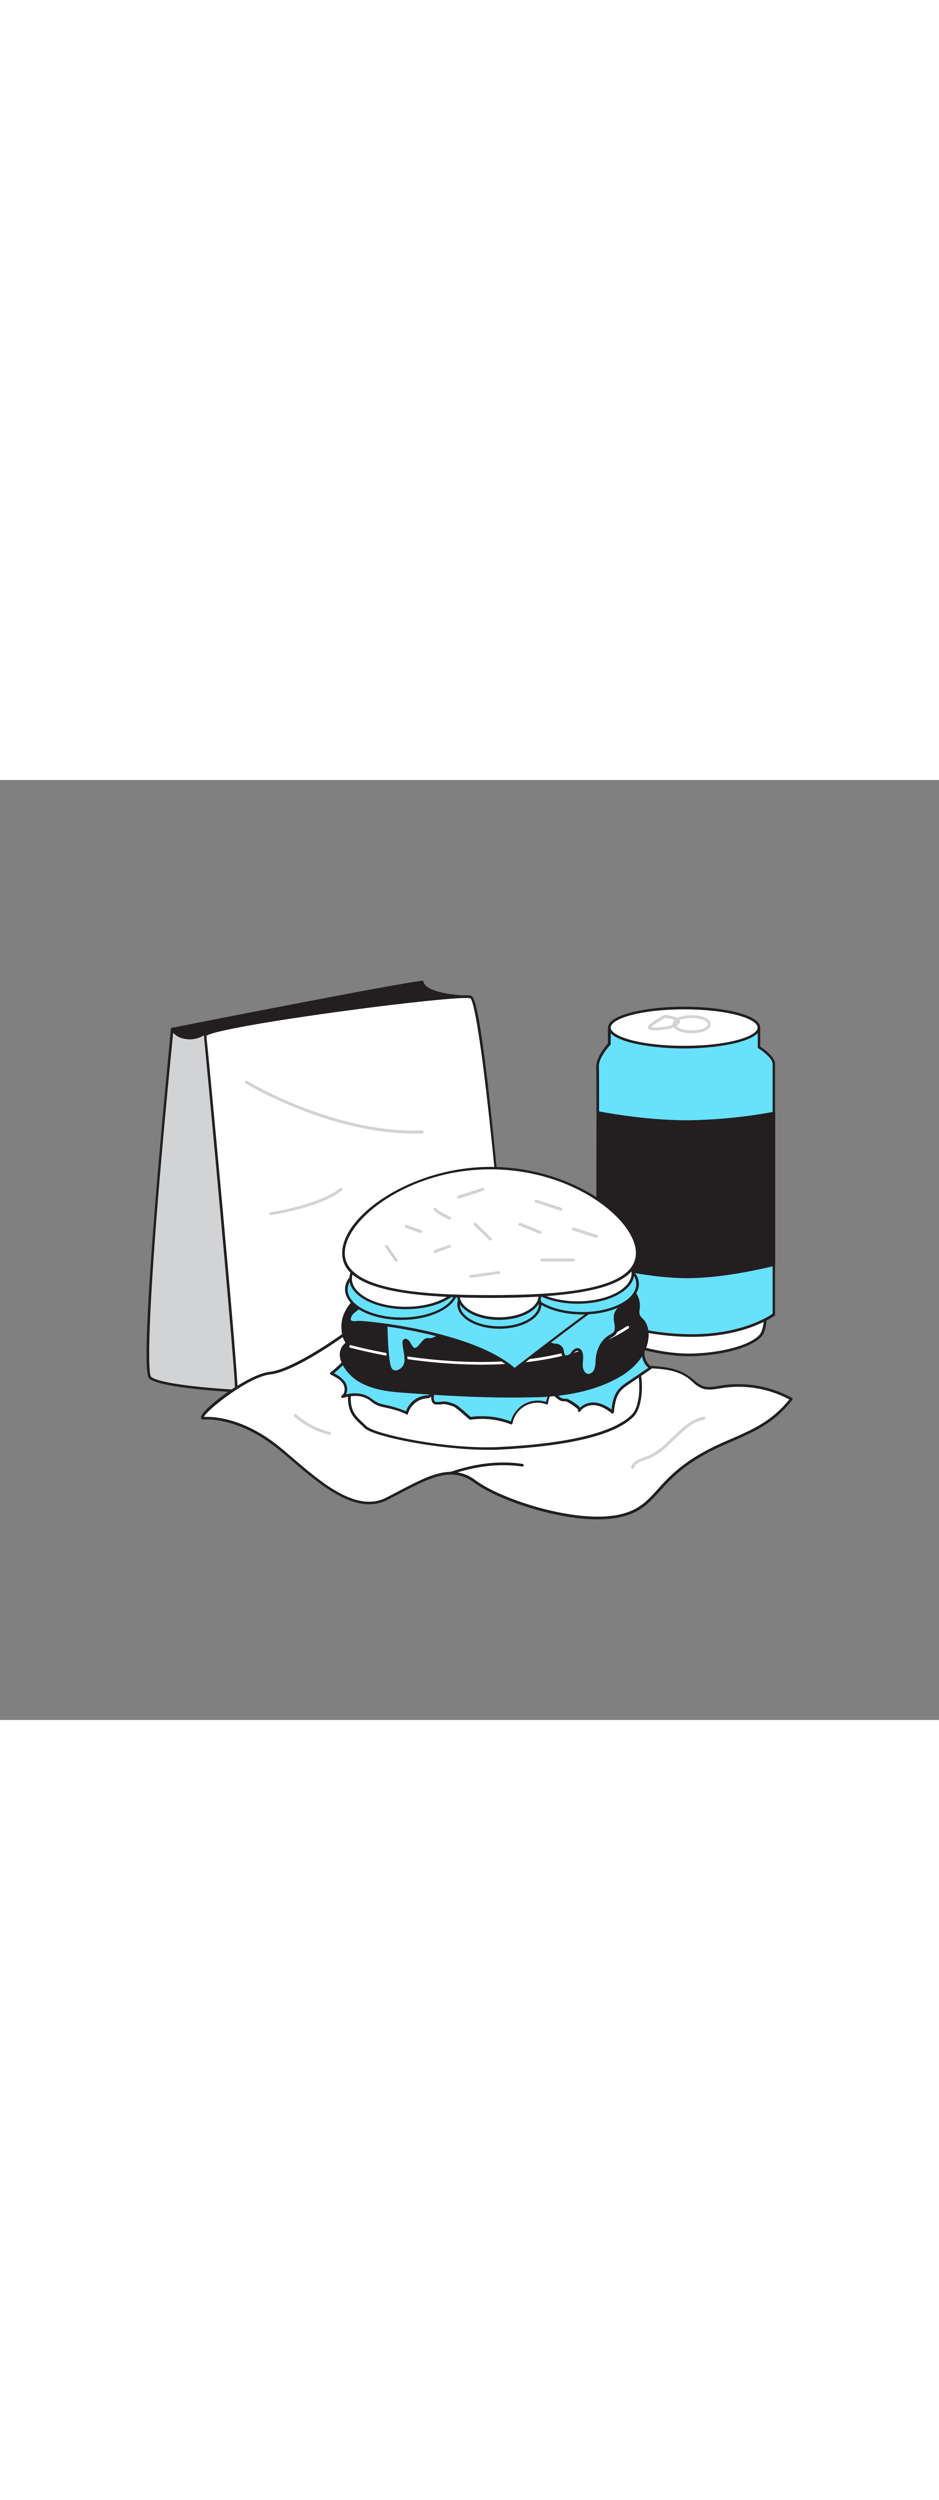 <svg version="1.1" id="Layer_1" xmlns="http://www.w3.org/2000/svg" xmlns:xlink="http://www.w3.org/1999/xlink" x="0px" y="0px" viewBox="0 0 500 500" style="width: 188px;" xml:space="preserve" data-imageid="fast-food-45" imageName="Fast Food" class="illustrations_image">
<rect x="0" y="0" width="500" height="500" fill="#808080" stroke="none"/>
<style type="text/css">
	.st0_fast-food-45{fill:#231F20;}
	.st1_fast-food-45{fill:#D1D3D4;}
	.st2_fast-food-45{fill:#FFFFFF;}
	.st3_fast-food-45{fill:#68E1FD;}
</style>
<g id="paper_bag_fast-food-45">
	<path class="st0_fast-food-45" d="M91.7,132.4c0,0,122.2-24.1,133.2-25c1.8,7.8,25.7,8,25.7,8s-141.8,45.7-151.2,41.3S91.7,132.4,91.7,132.4z"/>
	<path class="st0_fast-food-45" d="M101.4,157.7c-0.8,0-1.5-0.1-2.3-0.3c-9.7-4.6-8.2-24.1-8.1-25c0-0.3,0.3-0.6,0.6-0.6c5-1,122.3-24.1,133.2-25&#10;&#9;&#9;c0.3,0,0.7,0.2,0.7,0.5c1.4,6,18.5,7.4,25,7.4c0.4,0,0.7,0.3,0.7,0.7c0,0.3-0.2,0.5-0.5,0.6C245.3,117.9,121.6,157.7,101.4,157.7z&#10;&#9;&#9; M92.4,133c-0.2,3.1-0.7,19.3,7.3,23c0.6,0.2,1.3,0.3,1.9,0.3c15.6,0,105.4-27.7,145-40.4c-6.8-0.4-20.1-2-22.2-7.8&#10;&#9;&#9;C211,109.7,101,131.3,92.4,133L92.4,133z"/>
	<path class="st1_fast-food-45" d="M91.7,132.4c0,0-18.1,180.7-11.6,185.6s45.8,7,45.8,7c-0.1-0.3-4.9-134.6-16.6-190.6&#10;&#9;&#9;C103,139.3,94.2,137.6,91.7,132.4z"/>
	<path class="st0_fast-food-45" d="M125.9,325.7L125.9,325.7c-1.6-0.1-39.7-2.1-46.2-7.1c-1.2-0.9-4.3-3.3,3.1-95.2c3.7-45.3,8.2-90.5,8.2-91&#10;&#9;&#9;c0-0.3,0.3-0.6,0.6-0.6c0.3-0.1,0.6,0.1,0.8,0.4c1.2,2.2,3.3,3.7,5.7,4.2c3.8,0.8,7.7-0.1,10.8-2.4c0.2-0.2,0.4-0.2,0.7-0.1&#10;&#9;&#9;c0.2,0.1,0.4,0.3,0.4,0.5c10.1,48.7,15.2,157.1,16.5,189.1c0,1,0.1,1.5,0.1,1.6c0,0.2,0,0.4-0.2,0.6&#10;&#9;&#9;C126.3,325.7,126.1,325.7,125.9,325.7z M92.2,134.5c-13,130.5-14.2,181-11.7,183c5.7,4.4,39.1,6.5,44.7,6.8c0-0.2,0-0.5,0-0.9&#10;&#9;&#9;c-1.3-31.8-6.3-138.7-16.3-187.8c-3.2,2.1-7.2,2.9-11,2C95.7,137.2,93.7,136.1,92.2,134.5z"/>
	<path class="st2_fast-food-45" d="M274.1,326.7c0,0-15.6-209.2-23.5-211.3S108.3,131,109.2,136.1s17.6,186.7,16.6,190.6S274.1,326.7,274.1,326.7&#10;&#9;&#9;z"/>
	<path class="st0_fast-food-45" d="M166.5,329.1c-22.6,0-40-0.5-41.1-1.8c-0.2-0.2-0.2-0.5-0.2-0.8c0.9-5.1-16.4-188.9-16.6-190.3&#10;&#9;&#9;c-0.1-0.4,0.1-0.8,0.4-1.1c4.1-3.8,54.9-11,70.3-13.2c31.5-4.3,67.2-8.3,71.4-7.2c1.5,0.4,5.4,1.4,15.2,107&#10;&#9;&#9;c4.8,52,8.8,104.4,8.8,104.9c0,0.2-0.1,0.4-0.2,0.5c-0.1,0.1-0.3,0.2-0.5,0.2C258.8,327.8,205,329.1,166.5,329.1z M126.6,326.4&#10;&#9;&#9;c5.7,2.3,90.2,1,146.8-0.4c-11.3-151-19.9-208.3-23-209.9c-3.4-0.9-35.6,2.4-71.8,7.4c-45.1,6.2-66.9,10.8-68.7,12.6&#10;&#9;&#9;C110.7,142.5,127,316,126.6,326.4z M109.9,136L109.9,136z"/>
	<path class="st1_fast-food-45" d="M220.5,188.1c-45.4,0-89.3-26.4-89.7-26.7c-0.4-0.2-0.5-0.7-0.3-1.1c0,0,0,0,0,0c0.2-0.4,0.7-0.5,1-0.3&#10;&#9;&#9;c0,0,0,0,0,0c0.5,0.3,46.8,28.2,93.3,26.4c0.4,0,0.8,0.3,0.8,0.8c0,0.4-0.3,0.8-0.7,0.8c0,0,0,0,0,0&#10;&#9;&#9;C223.4,188.1,221.9,188.1,220.5,188.1z"/>
	<path class="st1_fast-food-45" d="M144.1,231.5c-0.4,0-0.7-0.4-0.7-0.8c0-0.3,0.3-0.6,0.6-0.7c0.3,0,26.3-4.1,37.1-12.9c0.3-0.3,0.8-0.2,1.1,0.1&#10;&#9;&#9;c0,0,0,0,0,0c0.3,0.3,0.2,0.8-0.1,1.1c-11.2,9-36.8,13-37.9,13.2L144.1,231.5z"/>
</g>
<g id="Coke_fast-food-45">
	<path class="st2_fast-food-45" d="M322.5,280.7c0,0,0,10.9,4,14.8s25,11.2,44.5,10.2s31-6.3,34.2-10.2s2.4-14.8,2.4-14.8H322.5z"/>
	<path class="st0_fast-food-45" d="M367.2,306.5c-18.3,0-37.3-6.5-41.3-10.5s-4.2-14.9-4.2-15.3c0-0.4,0.3-0.7,0.7-0.7h0h85.1&#10;&#9;&#9;c0.4,0,0.7,0.3,0.7,0.6c0,0.5,0.9,11.2-2.6,15.3c-3.8,4.5-16,9.5-34.7,10.5C369.7,306.5,368.5,306.5,367.2,306.5z M323.2,281.4&#10;&#9;&#9;c0.1,2.4,0.6,10.5,3.7,13.6c4,4,25.3,11,43.9,10c18.2-0.9,30.3-5.8,33.7-10c2.6-3.1,2.4-11.3,2.3-13.7L323.2,281.4z"/>
	<path class="st3_fast-food-45 targetColor" d="M412,151v133.3c0,0-14.5,11.2-43.5,11.2c-17.3,0-34.4-3.3-50.4-9.9c0,0,0-11.8,0-28.3&#10;&#9;&#9;c0.1-23.9,0.1-57.8,0.1-80.5c0-13.3,0-22.8-0.1-24.2c-0.4-5.3,6.2-12.2,6.2-12.2v-8.7h79.7v10.4C404.1,142.1,412,147,412,151z" style="fill: rgb(104, 225, 253);"/>
	<path class="st0_fast-food-45" d="M368.6,296.2c-17.4,0-34.6-3.4-50.7-10c-0.3-0.1-0.4-0.4-0.4-0.6c0,0,0-11.8,0-28.3c0-21.6,0.1-56.1,0.1-80.5&#10;&#9;&#9;c0-18.4-0.1-23.2-0.1-24.1c-0.3-5,5.1-11.3,6.2-12.5v-8.4c0-0.4,0.3-0.7,0.7-0.7l0,0h79.7c0.4,0,0.7,0.3,0.7,0.7c0,0,0,0,0,0v10&#10;&#9;&#9;c1.7,1.1,7.9,5.4,7.9,9.3v133.4c0,0.2-0.1,0.4-0.3,0.5C412.3,285,397.4,296.2,368.6,296.2z M318.9,285.2&#10;&#9;&#9;c15.8,6.4,32.6,9.6,49.7,9.6c26.2,0,40.6-9.4,42.8-10.9V151c0-2.9-5.5-7-7.6-8.3c-0.2-0.1-0.3-0.3-0.3-0.6v-9.7h-78.3v8&#10;&#9;&#9;c0,0.2-0.1,0.4-0.2,0.5c-0.1,0.1-6.4,6.8-6.1,11.6c0.1,1.3,0.1,9.4,0.1,24.2c0,24.5,0,58.9-0.1,80.5&#10;&#9;&#9;C318.9,272,318.9,282.8,318.9,285.2L318.9,285.2z M412,284.4L412,284.4z"/>
	<ellipse class="st2_fast-food-45" cx="364.3" cy="131.7" rx="39.8" ry="10.4"/>
	<path class="st0_fast-food-45" d="M364.3,142.8c-19.9,0-40.5-4.1-40.5-11.1s20.6-11.1,40.5-11.1s40.5,4.1,40.5,11.1&#10;&#9;&#9;C404.8,138.6,384.2,142.8,364.3,142.8z M364.3,122c-23.4,0-39.1,5-39.1,9.7c0,4.7,15.7,9.7,39.1,9.7s39.1-5,39.1-9.7&#10;&#9;&#9;S387.7,122,364.3,122L364.3,122z"/>
	<path class="st1_fast-food-45" d="M348.7,133.2c-1.2,0.1-2.3-0.1-3.3-0.7c-0.3-0.2-0.4-0.6-0.4-1c0.2-1.7,5.5-4.8,8.6-6.4&#10;&#9;&#9;c0.1-0.1,0.3-0.1,0.4-0.1c1.6,0.1,7.1,0.7,8,2.7c0.3,0.7,0.1,1.4-0.4,1.9c-2.4,2.9-7.4,3.1-7.6,3.1&#10;&#9;&#9;C352.3,133,350.5,133.2,348.7,133.2z M346.7,131.5c1.1,0.3,4.4,0.1,7.2-0.3c0.1,0,4.6-0.2,6.5-2.6c0.1-0.1,0.2-0.2,0.1-0.3&#10;&#9;&#9;c-0.3-0.8-3.6-1.5-6.4-1.7C351,128.3,347.5,130.5,346.7,131.5L346.7,131.5z"/>
	<path class="st1_fast-food-45" d="M368.3,134.7c-5.8,0-10.2-2.1-10.2-4.8s4.4-4.8,10.2-4.8s10.2,2.1,10.2,4.8S374.1,134.7,368.3,134.7z&#10;&#9;&#9; M368.3,126.6c-5,0-8.7,1.7-8.7,3.3s3.7,3.3,8.7,3.3s8.7-1.7,8.7-3.3S373.2,126.6,368.3,126.6z"/>
	<path class="st0_fast-food-45" d="M412,177.1v80.7c-13,3.2-30.4,6.6-46,6.6c-16.3,0-34.6-3.7-47.8-7c0.1-23.9,0.1-57.8,0.1-80.5&#10;&#9;&#9;c15.7,3,31.7,4.6,47.7,4.7C381.4,181.4,396.8,179.9,412,177.1z"/>
	<path class="st0_fast-food-45" d="M366,265c-16.6,0-35.2-3.8-47.9-7c-0.3-0.1-0.5-0.4-0.5-0.7c0-21.6,0.1-56.1,0.1-80.5c0-0.2,0.1-0.4,0.2-0.5&#10;&#9;&#9;c0.2-0.1,0.4-0.2,0.6-0.1c11.8,2.2,29.5,4.8,47.6,4.8c15.4-0.2,30.7-1.7,45.9-4.5c0.2,0,0.4,0,0.6,0.1c0.2,0.1,0.2,0.3,0.2,0.5&#10;&#9;&#9;v80.7c0,0.3-0.2,0.6-0.5,0.7C400,261.4,382.1,265,366,265z M319,256.8c12.6,3.2,30.8,6.9,47.1,6.9c15.7,0,33.2-3.5,45.3-6.4v-79.3&#10;&#9;&#9;c-15,2.7-30.2,4.2-45.4,4.3c-17.7,0-35.2-2.5-47-4.6C319,201.8,319,235.4,319,256.8z"/>
</g>
<g id="Paper_wrap_fast-food-45">
	<path class="st2_fast-food-45" d="M183.3,294.9c0,0-26.6,19.4-39.6,20.6s-41.5,24.5-35.1,24s21.1,1.7,36.8,13.5s40.1,39.5,60.2,29.3&#10;&#9;&#9;s33.2-19.4,47-9.2s53,23.1,76.3,18.5s17.7-21.7,56.1-38.6c15.2-6.7,25.9-10.7,36.1-23.8c-11.4-6.2-24.5-8.5-37.3-6.5&#10;&#9;&#9;c-3.3,0.5-6.8,1.3-10,0.2c-2.7-1-4.6-3.2-6.9-5c-12.1-9.3-30.7-2.7-44.1-10c-6.7-3.6-11.1-10.2-16.8-15.3&#10;&#9;&#9;c-16.8-15.1-45.8-18.7-66.5-10.8C221,289.1,203.4,292.1,183.3,294.9z"/>
	<path class="st0_fast-food-45" d="M318.3,393.3c-23.1,0-53.7-10.6-65.9-19.6c-11.7-8.6-23.2-2.7-39.1,5.6c-2.3,1.2-4.7,2.4-7.2,3.7&#10;&#9;&#9;c-16.5,8.3-35.4-7.9-50.6-20.9c-3.7-3.2-7.2-6.2-10.4-8.5c-15.6-11.7-30.2-13.9-36.4-13.4c-1.5,0.1-1.7-0.8-1.7-1.1&#10;&#9;&#9;c-0.4-4,25-23.1,36.6-24.3c12.6-1.3,39-20.3,39.2-20.5c0.1-0.1,0.2-0.1,0.3-0.1c18.6-2.6,36.9-5.5,56.3-12.9&#10;&#9;&#9;c22-8.4,50.9-3.7,67.2,11c1.9,1.8,3.8,3.7,5.5,5.6c3.4,3.6,6.8,7.3,11.1,9.6c6.1,3.3,13.5,3.7,20.6,4c8.3,0.4,16.9,0.9,23.6,6&#10;&#9;&#9;c0.7,0.5,1.3,1.1,2,1.6c1.4,1.3,3,2.4,4.7,3.2c2.6,1,5.6,0.5,8.5,0l1.1-0.2c13-2.1,26.3,0.2,37.9,6.5c0.2,0.1,0.3,0.3,0.4,0.5&#10;&#9;&#9;c0,0.2,0,0.4-0.1,0.6c-9.6,12.3-19.6,16.7-33.4,22.7l-3,1.3c-20,8.8-27.9,17.6-34.3,24.7c-5.9,6.5-10.6,11.7-21.9,13.9&#10;&#9;&#9;C325.6,393,322,393.3,318.3,393.3z M240.1,368c4.8,0,9.4,1.6,13.1,4.5c14,10.3,52.9,22.9,75.8,18.4c10.9-2.2,15.4-7.2,21.1-13.5&#10;&#9;&#9;c6.5-7.2,14.6-16.1,34.8-25l3-1.3c13.4-5.8,23.1-10.1,32.4-21.6c-11.1-5.9-23.8-8-36.2-6l-1.1,0.2c-3.1,0.5-6.2,1-9.2-0.1&#10;&#9;&#9;c-1.9-0.8-3.6-2-5.1-3.5c-0.6-0.5-1.2-1.1-1.9-1.6c-6.3-4.9-14.3-5.3-22.8-5.7c-7.3-0.4-14.8-0.7-21.2-4.2c-4.5-2.4-8-6.2-11.5-9.9&#10;&#9;&#9;c-1.7-1.9-3.5-3.8-5.4-5.5c-15.9-14.3-44.1-18.9-65.7-10.7c-19.5,7.5-37.8,10.4-56.5,13c-2.4,1.7-27.1,19.4-39.8,20.7&#10;&#9;&#9;c-11.6,1.2-34.3,19.4-35.3,22.6h0.1c1.8-0.1,17.7-1,37.3,13.7c3.2,2.4,6.7,5.4,10.4,8.6c14.9,12.7,33.4,28.6,49.1,20.7&#10;&#9;&#9;c2.5-1.3,4.9-2.5,7.1-3.7C223.2,372.6,231.9,368,240.1,368z"/>
	<path class="st0_fast-food-45" d="M239.3,369.5L239.3,369.5c-0.4,0-0.7-0.3-0.7-0.7c0-0.4,0.3-0.7,0.7-0.7c0,0,0,0,0,0l0,0&#10;&#9;&#9;c0.9-0.2,1.9-0.4,2.8-0.8c5.9-1.8,19.8-6,36.2-3.5c0.4,0.1,0.6,0.4,0.6,0.8c0,0,0,0,0,0c-0.1,0.4-0.4,0.6-0.8,0.6&#10;&#9;&#9;c-16.1-2.4-29.8,1.7-35.6,3.4C241.4,369,240.4,369.3,239.3,369.5z"/>
	<path class="st1_fast-food-45" d="M336.7,366.5c-0.1,0-0.2,0-0.2,0c-0.4-0.1-0.6-0.6-0.5-1c0,0,0,0,0,0c1.1-3.1,4.4-4.4,7.4-5.4&#10;&#9;&#9;c0.5-0.2,1.1-0.4,1.6-0.6c5-2,9.1-6,13.1-9.9c4.9-4.8,9.9-9.7,16.7-10.9c0.4-0.1,0.8,0.2,0.9,0.6s-0.2,0.8-0.6,0.9&#10;&#9;&#9;c-6.3,1.2-11,5.7-15.9,10.5c-4.1,4-8.3,8.1-13.6,10.2c-0.5,0.2-1.1,0.4-1.7,0.6c-2.8,1-5.6,2-6.4,4.5&#10;&#9;&#9;C337.3,366.3,337,366.5,336.7,366.5z"/>
	<path class="st1_fast-food-45" d="M175.6,348.3c-0.1,0-0.1,0-0.2,0c-7-1.7-13.4-5-18.8-9.8c-0.3-0.3-0.2-0.8,0.2-1.1c0.2-0.2,0.6-0.2,0.8-0.1&#10;&#9;&#9;c5.1,4.6,11.4,7.9,18.1,9.5c0.4,0.1,0.7,0.5,0.6,0.9C176.2,348.1,175.9,348.4,175.6,348.3L175.6,348.3z"/>
</g>
<g id="Hamburger_fast-food-45">
	<path class="st2_fast-food-45" d="M189,314.2c0,0-2.6,4-3,13.5s4.1,12,8.5,16.4s43.8,12.7,71.3,11.3s59.4-5.5,71.2-17.5&#10;&#9;&#9;c6.7-6.8,4.9-31.5-2.6-32.2S189,314.2,189,314.2z"/>
	<path class="st0_fast-food-45" d="M259.7,356.3c-26.1,0-61.1-7.1-65.6-11.6c-0.7-0.7-1.3-1.3-2-1.9c-3.6-3.4-7.1-6.6-6.8-15.1&#10;&#9;&#9;c0.4-9.6,3-13.7,3.1-13.9c0.1-0.2,0.3-0.3,0.5-0.3c5.6-0.4,137.9-9.1,145.5-8.4c2.3,0.2,4.2,2.3,5.6,6c3,8.1,2.4,22.4-2.5,27.4&#10;&#9;&#9;c-9.7,9.9-33.9,15.8-71.6,17.7C263.9,356.3,261.8,356.3,259.7,356.3z M189.5,314.9c-0.6,1.1-2.4,5.1-2.7,12.9s2.6,10.5,6.3,14&#10;&#9;&#9;c0.6,0.6,1.3,1.2,2,1.9c4.3,4.3,43,12.5,70.7,11.1c36.9-1.8,61.4-7.8,70.7-17.3c4.5-4.6,5-18.3,2.2-25.9c-1.1-3.1-2.7-4.9-4.4-5.1&#10;&#9;&#9;C327.1,305.8,197.5,314.4,189.5,314.9z"/>
	<path class="st3_fast-food-45 targetColor" d="M192.7,300.1c-3,0-5.2,4.3-6.8,6.4c-2.7,3.5-5.9,6.6-9.5,9.3c2.5,1.2,5.1,2.5,6.7,4.8s1.6,5.9-0.7,7.5&#10;&#9;&#9;c3.7-1.1,7.8-1.6,11.5-0.4s5.4,4.1,9.2,5c4.8,1.1,9.3,2,13.7,4.2c1.4-5.3,6.2-8.9,11.7-8.8c3-2.4,6.9-3.2,10.5-2.1&#10;&#9;&#9;c-0.6-2.4-0.2-4.9,1.3-6.9c1.4-2,3.2-3.7,5.1-5.2l-42.5-15.9c-3-1.1-6.5-2.2-9.1-0.4l1.3,0.7" style="fill: rgb(104, 225, 253);"/>
	<path class="st0_fast-food-45" d="M216.7,337.5c-0.1,0-0.2,0-0.3-0.1c-4-2-8-2.9-12.3-3.8l-1.2-0.3c-1.9-0.5-3.7-1.4-5.2-2.7&#10;&#9;&#9;c-1.2-1-2.6-1.8-4.1-2.3c-3-1-6.6-0.9-11,0.4c-0.4,0.1-0.8-0.1-0.9-0.5c-0.1-0.3,0-0.6,0.3-0.8c1.9-1.3,1.9-4.5,0.5-6.5&#10;&#9;&#9;c-1.5-2.2-4.1-3.5-6.4-4.6c-0.2-0.1-0.4-0.3-0.4-0.6c0-0.2,0.1-0.5,0.3-0.6c3.5-2.7,6.6-5.8,9.3-9.2c0.3-0.4,0.6-0.9,1-1.4&#10;&#9;&#9;c1.6-2.3,3.6-5.2,6.4-5.2l0,0c0.4,0,0.7,0.3,0.7,0.7c0,0,0,0,0,0c0,0.4-0.3,0.7-0.7,0.7c0,0,0,0,0,0c-2,0-3.8,2.6-5.2,4.6&#10;&#9;&#9;c-0.4,0.5-0.7,1-1,1.5c-2.5,3.3-5.5,6.2-8.7,8.8c2.3,1,4.4,2.6,5.9,4.6c1.3,2,1.6,4.5,0.6,6.6c3.2-0.8,6.5-0.8,9.7,0.2&#10;&#9;&#9;c1.6,0.6,3.1,1.4,4.4,2.5c1.4,1.1,3,2,4.7,2.4l1.2,0.3c4.1,0.8,8.1,2,11.9,3.6c1.7-5.1,6.5-8.5,11.9-8.5c2.8-2.2,6.4-3,9.9-2.3&#10;&#9;&#9;c-0.3-2.3,0.3-4.5,1.6-6.4c1.2-1.7,2.7-3.2,4.3-4.5l-41.4-15.5c-2.6-1-5.2-1.7-7.4-1l0.1,0.1c0.3,0.2,0.5,0.6,0.3,1&#10;&#9;&#9;c-0.2,0.3-0.6,0.5-0.9,0.3l-1.3-0.7c-0.2-0.1-0.4-0.3-0.4-0.6c0-0.2,0.1-0.5,0.3-0.6c2.8-1.9,6.3-0.9,9.8,0.4l42.5,15.9&#10;&#9;&#9;c0.2,0.1,0.4,0.3,0.4,0.5c0,0.2-0.1,0.5-0.2,0.6c-1.9,1.4-3.6,3.1-5,5c-1.3,1.8-1.8,4.1-1.2,6.3c0.1,0.2,0,0.5-0.2,0.7&#10;&#9;&#9;c-0.2,0.2-0.5,0.3-0.7,0.2c-3.4-1-7.1-0.3-9.9,2c-0.1,0.1-0.3,0.2-0.5,0.2c-5.1-0.1-9.6,3.4-11,8.3c0,0.2-0.2,0.4-0.4,0.5&#10;&#9;&#9;C216.9,337.5,216.8,337.5,216.7,337.5z"/>
	<path class="st3_fast-food-45 targetColor" d="M277.1,313.5c-12.2,0.1-24.6,0-36.7,0.8c-4.5,0.3-5.8,2.7-7.6,6.8c-1,2.1-3.9,8.1-1.4,10.1&#10;&#9;&#9;c0.9,0.7,4.4,0,5.6,0.2c1.9,0.2,3.7,0.7,5.4,1.5c1.3,0.6,7.9,6.7,8.1,6.7c7.5-1.1,15.1-0.2,22.1,2.6c1.5-7.6,9-12.6,16.6-11.1&#10;&#9;&#9;c0.8,0.2,1.5,0.4,2.2,0.6c0.5-3.9,2.4-7.4,5.4-9.9c-4.9-0.8-8-5.9-12.7-7.6C281.9,313.6,279.5,313.3,277.1,313.5z" style="fill: rgb(104, 225, 253);"/>
	<path class="st0_fast-food-45" d="M272.5,342.8c-0.1,0-0.2,0-0.3,0c-6.9-2.7-14.4-3.6-21.7-2.5c-0.4,0-0.4,0-2.6-1.9c-1.9-1.7-3.9-3.4-5.9-4.9&#10;&#9;&#9;c-1.7-0.7-3.4-1.2-5.2-1.5c-0.6,0-1.2,0-1.8,0.1c-2.1,0.2-3.5,0.2-4.2-0.4c-2.7-2.3-0.1-7.9,1.1-10.6l0.2-0.4&#10;&#9;&#9;c1.9-4.3,3.4-6.9,8.2-7.2c10.3-0.7,20.8-0.8,31-0.8h5.7l0,0c2.4-0.2,4.9,0.1,7.2,0.8c2.1,0.9,4.1,2.2,5.8,3.7&#10;&#9;&#9;c2.1,1.7,4.2,3.4,6.7,3.8c0.3,0,0.5,0.2,0.5,0.5c0.1,0.3,0,0.5-0.2,0.7c-2.9,2.4-4.7,5.7-5.2,9.4c0,0.2-0.2,0.4-0.3,0.5&#10;&#9;&#9;c-0.2,0.1-0.4,0.1-0.6,0c-6.9-2.6-14.7,0.9-17.3,7.8c-0.3,0.7-0.5,1.4-0.6,2.1c0,0.2-0.2,0.4-0.4,0.5&#10;&#9;&#9;C272.8,342.8,272.7,342.8,272.5,342.8z M256.7,338.4c5.2,0,10.4,0.9,15.3,2.8c2.1-7.9,10.1-12.7,18.1-10.6c0.2,0.1,0.5,0.1,0.7,0.2&#10;&#9;&#9;c0.6-3.3,2.2-6.3,4.5-8.6c-2.2-0.9-4.2-2.2-6-3.8c-1.6-1.5-3.4-2.6-5.4-3.5c-2.2-0.6-4.5-0.9-6.8-0.7h-5.8&#10;&#9;&#9;c-10.2,0-20.7,0.1-30.9,0.8c-4.1,0.3-5.2,2.4-7.1,6.4l-0.2,0.4c-0.9,2-3.3,7.3-1.4,8.9c0.4,0.3,2.3,0.1,3.2,0&#10;&#9;&#9;c0.7-0.1,1.4-0.1,2.1-0.1c1.9,0.2,3.8,0.8,5.6,1.6c0.9,0.4,3.4,2.5,6.3,5.1c0.7,0.6,1.4,1.2,1.7,1.5&#10;&#9;&#9;C252.7,338.5,254.7,338.4,256.7,338.4z"/>
	<path class="st3_fast-food-45 targetColor" d="M322.6,308.3c-6,2.5-11.8,3.3-16.5,7.6c-1.4,1.3-16.4,10.4-17.5,8.2c1.1,2.1,4.2,1.8,6.4,2.8&#10;&#9;&#9;c1.4,0.7,2.4,2.1,3.8,2.7c1,0.4,2.2,0,3.2,0.4s7.3,4.1,6.5,5.4c1.8-2.8,5.5-4,8.8-3.5c3.3,0.6,6.4,2.1,8.8,4.4&#10;&#9;&#9;c0.5-4,1-8.3,3.6-11.5c1.4-1.6,3-2.9,4.8-4l11.9-8.1c-4.2-3.1-5.2-9.1-2.1-13.4L322.6,308.3z" style="fill: rgb(104, 225, 253);"/>
	<path class="st0_fast-food-45" d="M326.1,337c-0.2,0-0.3-0.1-0.5-0.2c-3-2.5-5.8-3.8-8.5-4.2c-3.3-0.4-6.6,0.9-8.1,3.2l0,0&#10;&#9;&#9;c-0.2,0.3-0.6,0.4-1,0.2s-0.4-0.6-0.2-1l0,0c-0.1-0.8-5-3.9-6.1-4.4c-0.4-0.1-0.9-0.2-1.3-0.1c-0.7,0-1.3-0.1-1.9-0.3&#10;&#9;&#9;c-0.8-0.4-1.6-0.9-2.2-1.5c-0.5-0.5-1.1-0.9-1.6-1.2c-0.8-0.3-1.6-0.6-2.4-0.7c-1.7-0.4-3.5-0.7-4.3-2.4l0,0&#10;&#9;&#9;c-0.2-0.3-0.1-0.8,0.3-1c0.3-0.2,0.8-0.1,1,0.3l0,0l0,0c1.6,0.7,14.5-6.6,16.4-8.4c3.5-3.2,7.4-4.5,11.6-6c1.6-0.5,3.3-1.1,5-1.8&#10;&#9;&#9;l21.7-8.9c0.3-0.1,0.6,0,0.8,0.2c0.2,0.2,0.2,0.6,0,0.9c-2.8,4-1.9,9.5,2,12.4c0.2,0.1,0.3,0.3,0.3,0.6c0,0.2-0.1,0.5-0.3,0.6&#10;&#9;&#9;l-11.9,8.1c-1.7,1.1-3.3,2.3-4.6,3.8c-2.5,3.1-3,7.5-3.4,11.1c0,0.3-0.2,0.5-0.4,0.6C326.3,337,326.2,337,326.1,337z M315.9,331.1&#10;&#9;&#9;c0.5,0,1,0,1.5,0.1c3,0.5,5.8,1.8,8.2,3.7c0.4-3.5,1.1-7.5,3.6-10.6c1.4-1.6,3.1-3,4.9-4.1l11.1-7.5c-1.8-1.6-2.9-3.7-3.3-6.1&#10;&#9;&#9;c-0.3-2-0.1-4,0.7-5.8l-19.7,8.1l0,0c-1.7,0.7-3.5,1.3-5.1,1.9c-4.1,1.4-7.9,2.7-11.1,5.6c-1,0.9-11.2,7.3-16,8.5&#10;&#9;&#9;c0.6,0.2,1.3,0.4,2,0.5c0.9,0.2,1.8,0.4,2.7,0.8c0.7,0.4,1.4,0.9,2,1.4c0.5,0.5,1.1,0.9,1.8,1.3c0.5,0.1,0.9,0.2,1.4,0.2&#10;&#9;&#9;c0.6,0,1.2,0,1.8,0.2c0.5,0.2,5,2.6,6.5,4.6C310.7,332.1,313.2,331.1,315.9,331.1L315.9,331.1z M322.6,308.3L322.6,308.3z"/>
	<path class="st0_fast-food-45" d="M201.7,268.6c-9,3.1-19.4,11.9-19.2,22.1c0,2.5,0.2,5,1.4,7.1c0.4,0.5,0.6,1.1,0.5,1.8&#10;&#9;&#9;c-0.1,0.3-0.3,0.6-0.6,0.8c-6,6,1.4,15.4,7.1,18.9c6.6,4,14.4,5.3,22.1,5.9c24.5,1.8,49.5,3.3,74.1,2.4c13.2-0.5,27-2.8,38.9-8.7&#10;&#9;&#9;c5.6-2.8,11-6.5,14.6-11.7s6-13.1,2.3-18.8c-0.8-1.3-2.3-2.1-2.9-3.5s-0.2-2.8-0.1-4.2c0.7-9-9.7-16.2-17.3-18.3&#10;&#9;&#9;c-4.3-1.1-8.8-1.6-13.2-1.7c-12.8-0.7-25.7-1.4-38.5,0.1c-15.2,1.8-30,6.8-45.2,6.8C217.7,267.4,209.3,266,201.7,268.6z"/>
	<path class="st0_fast-food-45" d="M272.1,328.5c-20.1,0-40.1-1.3-59.1-2.7c-6.6-0.5-15.2-1.6-22.4-6c-4.2-2.6-9-8-9.6-13.1&#10;&#9;&#9;c-0.4-2.5,0.5-5.1,2.4-6.8c0.2-0.1,0.3-0.3,0.4-0.5c0.1-0.3-0.2-0.7-0.4-1.1l-0.1-0.1c-1.3-2.2-1.4-4.9-1.5-7.5&#10;&#9;&#9;c-0.2-10.2,10-19.4,19.7-22.7l0,0c5.8-2,12-1.7,18.1-1.5c2,0.1,4.1,0.2,6.1,0.2h0.2c9.2,0,18.5-1.9,27.4-3.7&#10;&#9;&#9;c5.7-1.2,11.7-2.4,17.6-3.1c12.8-1.5,25.9-0.8,38.6-0.1c4.5,0.1,9,0.7,13.4,1.8c7.9,2.2,18.6,9.6,17.8,19c0,0.3-0.1,0.6-0.1,1&#10;&#9;&#9;c-0.2,1-0.2,2,0.1,3c0.4,0.7,0.8,1.3,1.4,1.8c0.5,0.5,1,1,1.4,1.6c3.7,5.9,1.5,14.1-2.3,19.6c-3.3,4.7-8.1,8.6-14.9,11.9&#10;&#9;&#9;c-10.7,5.3-23.9,8.2-39.2,8.8C282.1,328.4,277.1,328.5,272.1,328.5z M213.2,267.7c-3.8-0.1-7.6,0.4-11.2,1.6l0,0&#10;&#9;&#9;c-9.2,3.2-18.9,11.8-18.8,21.4c0.1,2.5,0.2,4.9,1.3,6.8l0.1,0.1c0.5,0.6,0.7,1.4,0.5,2.2c-0.2,0.4-0.4,0.8-0.8,1.1&#10;&#9;&#9;c-1.5,1.4-2.3,3.5-2,5.6c0.5,4.7,5,9.7,9,12.1c6.9,4.2,15.3,5.3,21.7,5.8c23.7,1.7,49,3.3,74,2.4c15.1-0.5,28.1-3.5,38.6-8.6&#10;&#9;&#9;c6.5-3.2,11.2-7,14.4-11.5c3.6-5.1,5.7-12.7,2.3-18c-0.3-0.5-0.7-1-1.2-1.4c-1.8-1.4-2.6-3.8-1.9-6c0-0.3,0.1-0.6,0.1-0.9&#10;&#9;&#9;c0.7-8.5-9.6-15.5-16.8-17.6c-4.3-1-8.7-1.6-13.1-1.7c-12.6-0.7-25.6-1.4-38.4,0.1c-5.8,0.7-11.7,1.9-17.4,3.1&#10;&#9;&#9;c-9,1.8-18.3,3.7-27.7,3.7h-0.2c-2.1,0-4.2-0.1-6.2-0.2S215.3,267.7,213.2,267.7z M201.7,268.6L201.7,268.6z"/>
	<path class="st2_fast-food-45" d="M256.3,311c-23.5-0.1-47-3.2-69.8-9c-0.4-0.1-0.6-0.5-0.5-0.9c0.1-0.4,0.5-0.6,0.8-0.5c0,0,0,0,0,0&#10;&#9;&#9;c0.9,0.3,91.9,25.6,147.1-10.1c0.3-0.2,0.8-0.1,1,0.2c0,0,0,0,0,0c0.2,0.3,0.1,0.8-0.2,1c0,0,0,0,0,0&#10;&#9;&#9;C311.8,306.6,282.6,311,256.3,311z"/>
	<path class="st3_fast-food-45 targetColor" d="M205.6,286.4c0,0,0,24,2.6,27.1s7.7-0.3,8-4.6s-2.6-11.6,0-11.1s3.1,8.5,7.7,2.7s3.2-1.3,8.5-4.3&#10;&#9;&#9;s11.8-9.9,11.8-9.9S213.1,281.4,205.6,286.4z" style="fill: rgb(104, 225, 253);"/>
	<path class="st0_fast-food-45" d="M210.7,315.4c-1.2,0-2.3-0.5-3-1.5c-2.7-3.2-2.7-25.1-2.7-27.6c0-0.2,0.1-0.5,0.3-0.6&#10;&#9;&#9;c7.6-5.1,37.8-0.3,39.1-0.1c0.3,0,0.5,0.2,0.6,0.5c0.1,0.2,0,0.5-0.1,0.7c-0.3,0.3-6.7,7.1-12,10c-2.4,1.4-3.6,1.3-4.5,1.2&#10;&#9;&#9;s-1.4-0.1-3.8,2.9c-1.3,1.7-2.4,2.5-3.6,2.4c-1.4-0.1-2.3-1.5-3.1-2.8c-0.5-0.9-1.1-1.9-1.7-2c-0.5,0.4-0.1,2.8,0.2,4.5&#10;&#9;&#9;c0.4,2,0.6,3.9,0.6,5.9c-0.2,2.8-2,5.3-4.7,6.2C211.7,315.3,211.2,315.4,210.7,315.4z M206.3,286.8c0,9.6,0.7,24.2,2.4,26.3&#10;&#9;&#9;c0.7,0.9,1.9,1.2,3,0.8c2.1-0.8,3.6-2.7,3.7-5c0-1.9-0.2-3.8-0.6-5.6c-0.5-3.1-0.8-4.9,0.1-5.7c0.4-0.3,0.9-0.5,1.4-0.3&#10;&#9;&#9;c1.2,0.2,1.9,1.5,2.6,2.7c0.6,1,1.3,2.1,2,2.1c0.4,0,1.2-0.3,2.4-1.8c2.6-3.3,3.5-3.6,5-3.4c0.7,0.1,1.6,0.1,3.7-1&#10;&#9;&#9;c4-2.2,8.7-6.8,10.7-8.8C236.8,286,213,282.8,206.3,286.8L206.3,286.8z"/>
	<path class="st3_fast-food-45 targetColor" d="M325.8,265.2c-8.2-4.1-18.5-2.5-25.9,2.8s-11.2,10.3-11.3,19.8c0,3.9,0.7,10,4.4,12.1c1.6,0.9,3.8,0.1,5.3,1.6&#10;&#9;&#9;s0.7,2.8,1.7,4.5c0.9,1.4,3.1,0.4,4.2-0.8s2.7-2.8,4.1-2c0.6,0.4,1,1,1.2,1.7c0.6,2.1,0,4.4,0.1,6.6s1.1,4.8,3.3,5.2&#10;&#9;&#9;c1.9,0.3,3.6-1.3,4.3-3.1c0.5-1.8,0.8-3.7,0.8-5.6c0.4-4.7,2.7-9.5,6.8-12c0.9-0.4,1.7-1,2.4-1.7c2.3-2.7-0.6-7,0.6-10.4&#10;&#9;&#9;c0.5-1.5,1.7-2.5,2.6-3.8c2.1-2.7,2.6-6.4,1.2-9.6C330.3,268.1,328.3,266.3,325.8,265.2z" style="fill: rgb(104, 225, 253);"/>
	<path class="st0_fast-food-45" d="M313.4,317.4c-0.2,0-0.4,0-0.6,0c-2.6-0.4-3.9-3.3-3.9-5.9c0-0.8,0.1-1.6,0.1-2.3c0.2-1.4,0.2-2.8-0.2-4.1&#10;&#9;&#9;c-0.1-0.5-0.4-1-0.8-1.3c-1-0.5-2.2,0.6-3.3,1.8c-0.9,1.1-2.3,1.7-3.7,1.7c-0.7,0-1.3-0.4-1.6-1c-0.4-0.7-0.6-1.5-0.7-2.2&#10;&#9;&#9;c0-0.8-0.3-1.5-0.9-2c-0.7-0.6-1.7-0.9-2.6-0.9c-0.9,0-1.8-0.2-2.5-0.6c-4.3-2.4-4.7-9.7-4.7-12.7c0.1-10,4.5-15.2,11.6-20.3&#10;&#9;&#9;c8.1-5.8,18.5-6.9,26.6-2.9c2.6,1.1,4.7,3.1,6.1,5.7c1.5,3.4,1,7.4-1.3,10.3c-0.3,0.4-0.6,0.7-0.9,1.1c-0.7,0.7-1.3,1.6-1.6,2.5&#10;&#9;&#9;c-0.3,1.5-0.3,3,0.1,4.5c0.4,2.2,0.7,4.4-0.8,6.2c-0.6,0.6-1.3,1.1-2,1.5l-0.5,0.3c-3.6,2.2-6,6.5-6.4,11.4c0,0.5-0.1,0.9-0.1,1.4&#10;&#9;&#9;c0,1.5-0.2,3-0.7,4.4C317.2,315.7,315.4,317.4,313.4,317.4z M307.5,302.2c0.4,0,0.8,0.1,1.2,0.3c0.8,0.5,1.3,1.2,1.5,2.1&#10;&#9;&#9;c0.4,1.5,0.4,3.1,0.2,4.6c0,0.7-0.1,1.5-0.1,2.2c0,2,1,4.2,2.7,4.5c1.6,0.2,3-1.2,3.5-2.6c0.4-1.3,0.6-2.6,0.6-4&#10;&#9;&#9;c0-0.5,0.1-1,0.1-1.5c0.5-5.4,3.1-10.1,7.1-12.5l0.6-0.3c0.6-0.3,1.2-0.7,1.7-1.2c1.1-1.3,0.8-3,0.5-5c-0.4-1.7-0.4-3.5,0-5.1&#10;&#9;&#9;c0.4-1.1,1.1-2.1,1.9-3c0.3-0.3,0.5-0.7,0.8-1c1.9-2.5,2.4-5.9,1.2-8.9c-1.2-2.2-3.1-4-5.4-5l0,0c-7.5-3.8-17.6-2.7-25.1,2.8&#10;&#9;&#9;c-6.9,5-11,9.7-11,19.2c0,2.1,0.2,9.3,4,11.5c0.6,0.3,1.3,0.4,2,0.5c1.3,0,2.5,0.4,3.5,1.3c0.8,0.8,1.2,1.8,1.3,2.9&#10;&#9;&#9;c0,0.6,0.2,1.2,0.5,1.7c0.1,0.2,0.3,0.4,0.6,0.4c1-0.1,1.9-0.5,2.5-1.2C304.4,303.9,305.9,302.2,307.5,302.2L307.5,302.2z"/>
	<path class="st3_fast-food-45 targetColor" d="M222.6,262.4c0,0-33.4,17.5-35.8,22.2s2.2,4.1,4,3.9s60.4,4.9,83.3,25.2c0,0,49.6-38.8,57.5-42.2&#10;&#9;&#9;S224.9,262.8,222.6,262.4z" style="fill: rgb(104, 225, 253);"/>
	<path class="st0_fast-food-45" d="M274,314.3c-0.2,0-0.3-0.1-0.5-0.2c-22.3-19.8-80.1-25.3-82.7-25c-1.7,0.2-4.1,0.4-5.1-1&#10;&#9;&#9;c-0.6-0.9-0.5-2.2,0.4-3.9c2.5-4.7,32.7-20.7,36.1-22.5c0.1-0.1,0.3-0.1,0.5-0.1c0.5,0.1,7.1,0.5,15.4,0.9&#10;&#9;&#9;c78.9,4.4,94,6.3,94.4,8.3c0,0.3,0,0.8-0.8,1.1c-7.7,3.3-56.9,41.7-57.4,42.1C274.3,314.2,274.2,314.3,274,314.3z M191,287.7&#10;&#9;&#9;c5.4,0,60.4,5.4,83,25c5.2-4,47.4-36.9,56.6-41.6c-7.9-2.4-68.9-5.8-92.5-7.1c-9.5-0.5-14.2-0.8-15.4-0.9&#10;&#9;&#9;c-9.4,4.9-33.4,18.2-35.3,21.8c-0.6,1.1-0.8,2-0.5,2.4s1.1,0.8,3.7,0.4L191,287.7z"/>
	<ellipse class="st3_fast-food-45 targetColor" cx="213.8" cy="270.9" rx="29.4" ry="15.5" style="fill: rgb(104, 225, 253);"/>
	<path class="st0_fast-food-45" d="M213.8,287.2c-16.6,0-30.1-7.3-30.1-16.3s13.5-16.2,30.1-16.2s30.1,7.3,30.1,16.2S230.4,287.2,213.8,287.2z&#10;&#9;&#9; M213.8,256.1c-15.8,0-28.7,6.7-28.7,14.9s12.9,14.9,28.7,14.9s28.7-6.7,28.7-14.9S229.6,256.1,213.8,256.1z"/>
	<ellipse class="st3_fast-food-45 targetColor" cx="310.1" cy="268.1" rx="29.4" ry="15.5" style="fill: rgb(104, 225, 253);"/>
	<path class="st0_fast-food-45" d="M310.1,284.3c-16.6,0-30.1-7.3-30.1-16.2s13.5-16.3,30.1-16.3s30.1,7.3,30.1,16.3S326.7,284.3,310.1,284.3z&#10;&#9;&#9; M310.1,253.2c-15.8,0-28.7,6.7-28.7,14.9s12.9,14.9,28.7,14.9s28.7-6.7,28.7-14.9S325.9,253.2,310.1,253.2z"/>
	<ellipse class="st3_fast-food-45 targetColor" cx="265.9" cy="278.9" rx="21.7" ry="12.3" style="fill: rgb(104, 225, 253);"/>
	<path class="st0_fast-food-45" d="M265.9,291.9c-12.3,0-22.4-5.8-22.4-13s10-13,22.4-13c12.4,0,22.4,5.8,22.4,13S278.3,291.9,265.9,291.9z&#10;&#9;&#9; M265.9,267.4c-11.6,0-21,5.2-21,11.6s9.4,11.6,21,11.6s21-5.2,21-11.6S277.5,267.4,265.9,267.4z"/>
	<ellipse class="st2_fast-food-45" cx="265.8" cy="274.2" rx="21.7" ry="12.3"/>
	<path class="st0_fast-food-45" d="M265.8,287.2c-12.3,0-22.4-5.8-22.4-13s10-13,22.4-13c12.4,0,22.4,5.8,22.4,13S278.1,287.2,265.8,287.2z&#10;&#9;&#9; M265.8,262.6c-11.6,0-21,5.2-21,11.6s9.4,11.6,21,11.6s21-5.2,21-11.6S277.4,262.6,265.8,262.6z"/>
	<ellipse class="st2_fast-food-45" cx="216.1" cy="265.2" rx="29.4" ry="15.5"/>
	<path class="st0_fast-food-45" d="M216.1,281.5c-16.6,0-30.1-7.3-30.1-16.2s13.5-16.2,30.1-16.2s30.1,7.3,30.1,16.3S232.8,281.5,216.1,281.5z&#10;&#9;&#9; M216.1,250.4c-15.8,0-28.7,6.7-28.7,14.9s12.9,14.9,28.7,14.9s28.7-6.7,28.7-14.9S232,250.4,216.1,250.4z"/>
	<ellipse class="st2_fast-food-45" cx="307.6" cy="262.4" rx="29.4" ry="15.5"/>
	<path class="st0_fast-food-45" d="M307.6,278.6c-16.6,0-30.1-7.3-30.1-16.2s13.5-16.3,30.1-16.3s30.1,7.3,30.1,16.3S324.2,278.6,307.6,278.6z&#10;&#9;&#9; M307.6,247.5c-15.8,0-28.7,6.7-28.7,14.9s12.9,14.9,28.7,14.9s28.7-6.7,28.7-14.9S323.4,247.5,307.6,247.5z"/>
	<path class="st2_fast-food-45" d="M339.4,251.6c0,18.9-35,23.1-78.2,23.1s-78.2-4.2-78.2-23.1s35-45.2,78.2-45.2S339.4,232.8,339.4,251.6z"/>
	<path class="st0_fast-food-45" d="M261.1,275.5c-54.6,0-78.9-7.4-78.9-23.8c0-20.2,37.2-45.9,78.9-45.9c20,0,39.7,5.6,55.7,15.6&#10;&#9;&#9;c14.3,9.1,23.2,20.7,23.2,30.3C340,268.1,315.7,275.5,261.1,275.5z M261.1,207.1c-44.2,0-77.5,27-77.5,44.5&#10;&#9;&#9;c0,19.9,41.4,22.4,77.5,22.4s77.5-2.5,77.5-22.4C338.6,234.1,305.4,207.1,261.1,207.1L261.1,207.1z"/>
	<path class="st1_fast-food-45" d="M231.6,251.6c-0.3,0-0.6-0.2-0.7-0.5c-0.1-0.4,0.1-0.9,0.5-1l7.7-2.8c0.4-0.2,0.8,0,1,0.4c0,0,0,0,0,0&#10;&#9;&#9;c0.2,0.4,0,0.8-0.4,1c0,0,0,0,0,0l-7.7,2.8C231.7,251.6,231.7,251.7,231.6,251.6z"/>
	<path class="st1_fast-food-45" d="M261.1,245c-0.2,0-0.4-0.1-0.5-0.2l-8.2-8c-0.3-0.3-0.3-0.8,0-1.1c0.3-0.3,0.8-0.3,1.1,0l8.2,8&#10;&#9;&#9;c0.3,0.3,0.3,0.8,0,1.1C261.5,244.9,261.3,245,261.1,245z"/>
	<path class="st1_fast-food-45" d="M223.9,241c-0.1,0-0.2,0-0.2-0.1l-7.7-2.7c-0.4-0.1-0.6-0.6-0.5-1s0.6-0.6,1-0.5l7.7,2.7&#10;&#9;&#9;c0.4,0.1,0.6,0.6,0.5,1c0,0,0,0,0,0C224.5,240.8,224.2,241,223.9,241z"/>
	<path class="st2_fast-food-45" d="M257,262.6c-0.4,0-0.7-0.3-0.7-0.7c0-0.3,0.2-0.6,0.5-0.7l10.3-2.2c0.4-0.1,0.7,0.2,0.8,0.5c0,0,0,0,0,0&#10;&#9;&#9;c0.1,0.4-0.1,0.7-0.5,0.8c0,0,0,0,0,0l-10.3,2.2L257,262.6z"/>
	<path class="st1_fast-food-45" d="M287.5,241.4c-0.1,0-0.2,0-0.3-0.1l-10.7-4.3c-0.4-0.2-0.5-0.7-0.3-1.1c0.2-0.3,0.6-0.5,0.9-0.4l10.7,4.4&#10;&#9;&#9;c0.4,0.2,0.6,0.6,0.4,1C288.1,241.2,287.8,241.4,287.5,241.4z"/>
	<path class="st1_fast-food-45" d="M305.2,256.1h-16.6c-0.4,0-0.8-0.3-0.8-0.8c0-0.4,0.3-0.8,0.8-0.8c0,0,0,0,0,0h16.6c0.4,0,0.8,0.3,0.8,0.8&#10;&#9;&#9;C306,255.8,305.7,256.1,305.2,256.1z"/>
	<path class="st1_fast-food-45" d="M298.7,229.1c-0.1,0-0.2,0-0.2,0l-13.4-4.4c-0.4-0.1-0.6-0.6-0.5-1c0.1-0.4,0.6-0.6,1-0.5c0,0,0,0,0,0&#10;&#9;&#9;l13.4,4.4c0.4,0.1,0.6,0.6,0.5,1C299.4,228.9,299.1,229.1,298.7,229.1z"/>
	<path class="st1_fast-food-45" d="M244.2,222.6c-0.4,0-0.8-0.3-0.8-0.7c0-0.4,0.2-0.7,0.6-0.8l12.9-4.1c0.4-0.1,0.8,0.1,1,0.5s-0.1,0.8-0.5,1&#10;&#9;&#9;l0,0l-12.9,4.1C244.3,222.6,244.2,222.6,244.2,222.6z"/>
	<path class="st1_fast-food-45" d="M210.9,256.2c-0.2,0-0.5-0.1-0.6-0.3l-5.2-7.4c-0.2-0.3-0.2-0.8,0.2-1.1c0.3-0.2,0.8-0.2,1.1,0.2l5.2,7.4&#10;&#9;&#9;c0.2,0.3,0.2,0.8-0.2,1.1c0,0,0,0,0,0C211.2,256.2,211,256.2,210.9,256.2z"/>
	<path class="st1_fast-food-45" d="M250.6,264.8c-0.4,0-0.8-0.3-0.8-0.7s0.3-0.8,0.7-0.8l15.2-2.1c0.4,0,0.8,0.3,0.8,0.7c0,0.4-0.2,0.7-0.6,0.8&#10;&#9;&#9;l-15.2,2.1L250.6,264.8z"/>
	<path class="st1_fast-food-45" d="M317.5,243.5c-0.1,0-0.2,0-0.2,0l-12.2-3.9c-0.4-0.1-0.6-0.6-0.5-1c0,0,0,0,0,0c0.1-0.4,0.6-0.6,1-0.5&#10;&#9;&#9;c0,0,0,0,0,0l12.2,3.9c0.4,0.1,0.6,0.5,0.5,1C318.1,243.3,317.8,243.5,317.5,243.5L317.5,243.5z"/>
	<path class="st1_fast-food-45" d="M239.3,233.9c-0.1,0-0.2,0-0.3-0.1c-1.1-0.5-6.9-3.3-8-5.1c-0.2-0.4-0.1-0.8,0.3-1.1s0.8-0.1,1.1,0.3&#10;&#9;&#9;c0.7,1.1,4.9,3.3,7.4,4.5c0.4,0.2,0.5,0.7,0.4,1C239.9,233.7,239.6,233.9,239.3,233.9L239.3,233.9z"/>
</g>
</svg>
